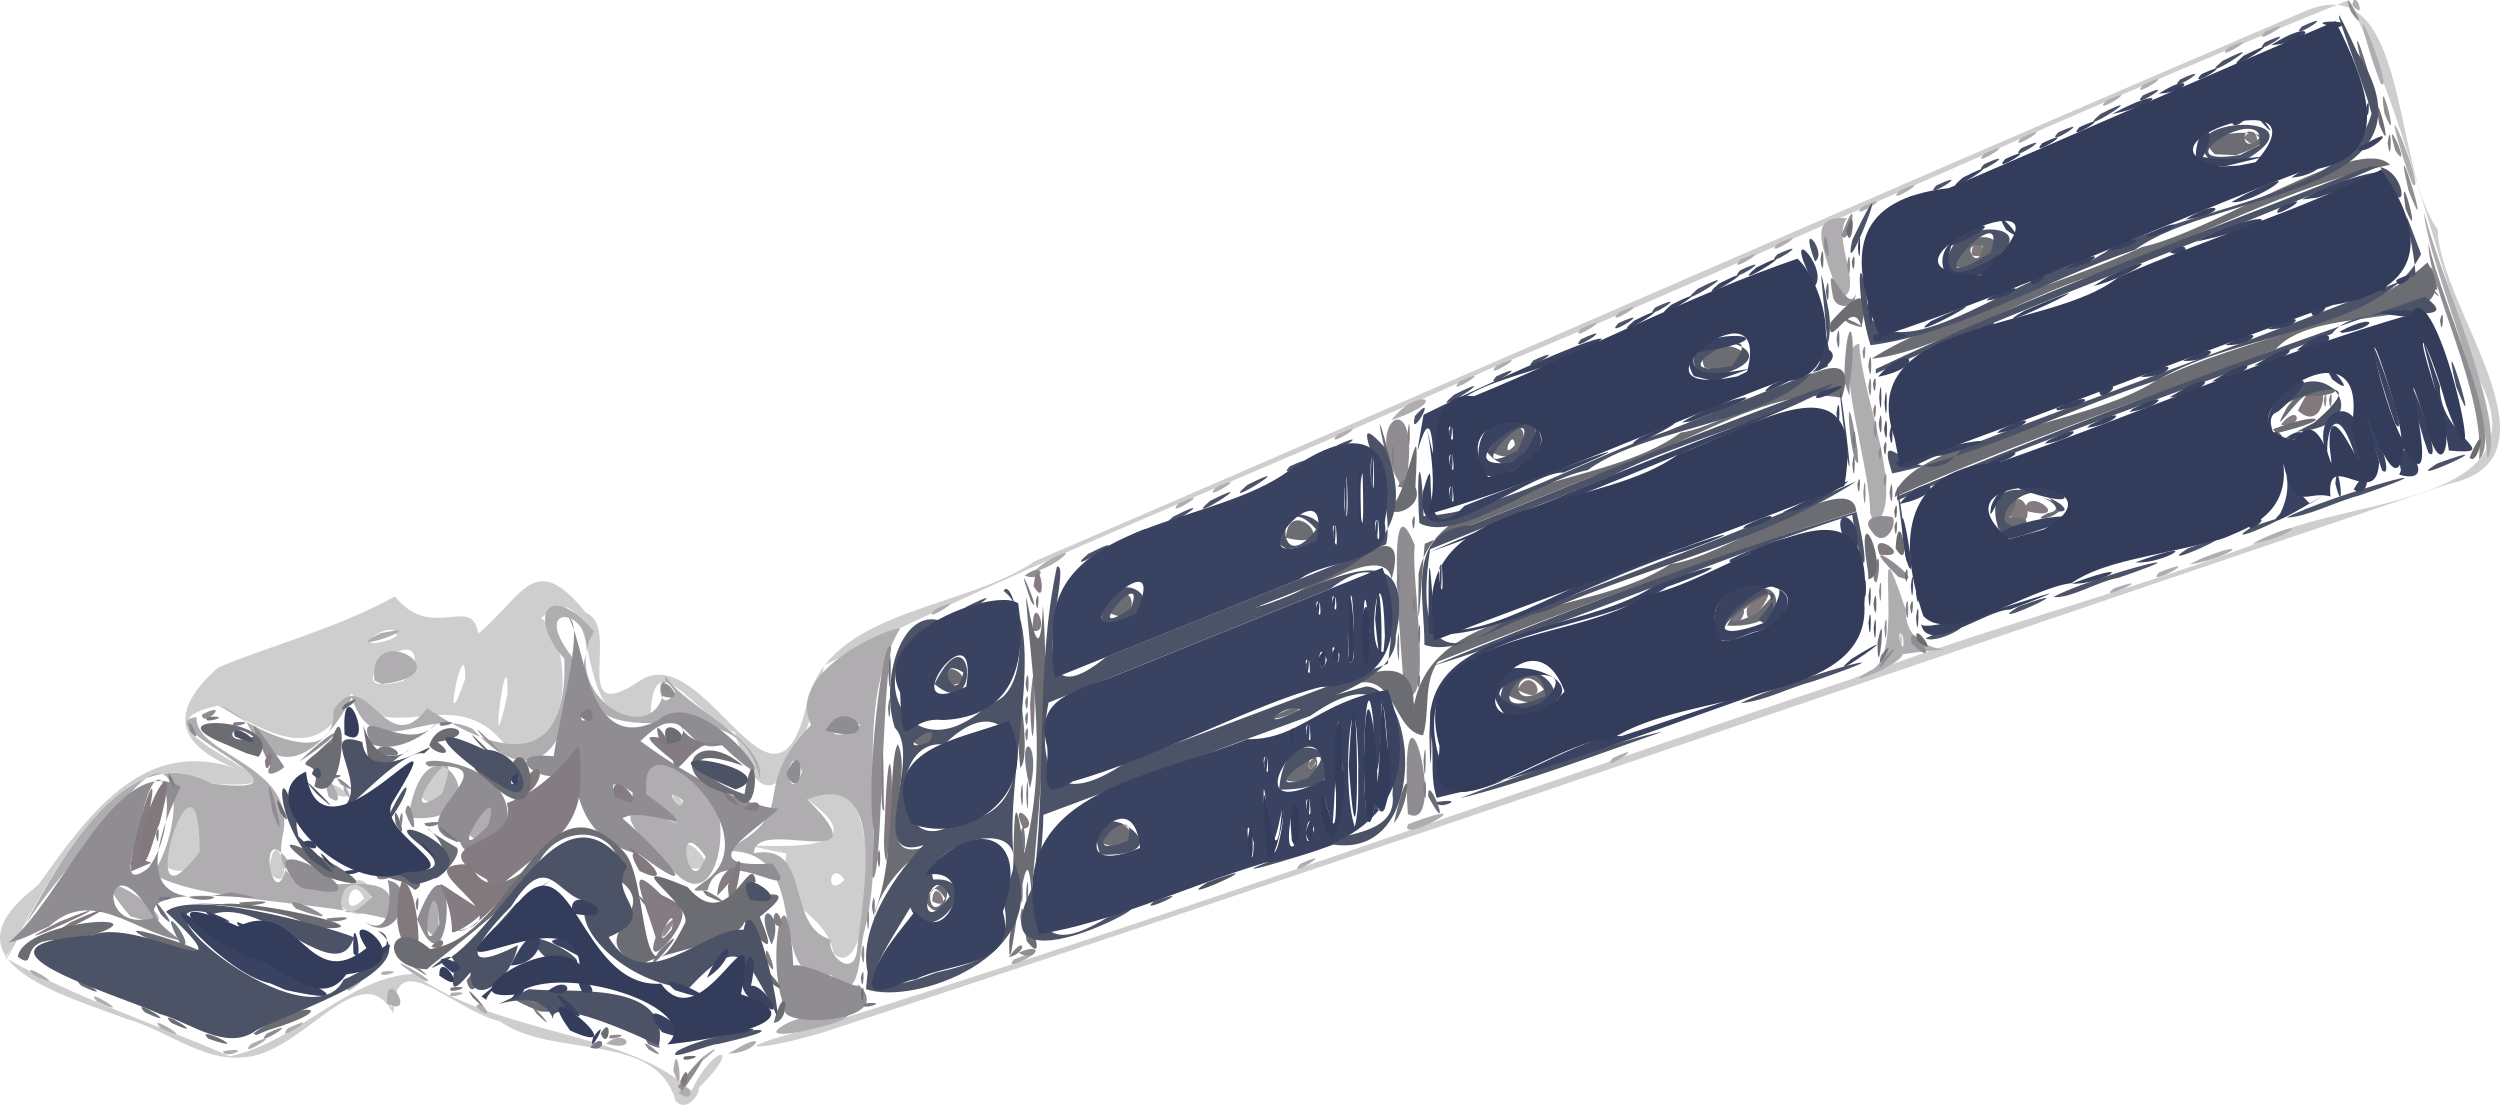 <?xml version="1.0" encoding="UTF-8" standalone="no"?>
<!-- Created with Inkscape (http://www.inkscape.org/) -->

<svg
   width="628.925"
   height="277.964"
   version="1.1"
   viewBox="0 0 628.925 277.964"
   id="svg11"
   sodipodi:docname="landsat9.svg"
   inkscape:version="1.4.2 (ebf0e940, 2025-05-08)"
   xmlns:inkscape="http://www.inkscape.org/namespaces/inkscape"
   xmlns:sodipodi="http://sodipodi.sourceforge.net/DTD/sodipodi-0.dtd"
   xmlns="http://www.w3.org/2000/svg"
   xmlns:svg="http://www.w3.org/2000/svg"
   xmlns:rdf="http://www.w3.org/1999/02/22-rdf-syntax-ns#"
   xmlns:cc="http://creativecommons.org/ns#"
   xmlns:dc="http://purl.org/dc/elements/1.1/">
  <sodipodi:namedview
     id="namedview1"
     pagecolor="#ffffff"
     bordercolor="#000000"
     borderopacity="0.25"
     inkscape:showpageshadow="2"
     inkscape:pageopacity="0.0"
     inkscape:pagecheckerboard="0"
     inkscape:deskcolor="#d1d1d1"
     inkscape:zoom="1.1278835"
     inkscape:cx="289.48024"
     inkscape:cy="190.62252"
     inkscape:window-width="1472"
     inkscape:window-height="891"
     inkscape:window-x="0"
     inkscape:window-y="37"
     inkscape:window-maximized="0"
     inkscape:current-layer="svg11" />
  <defs
     id="defs11" />
  <title
     id="title1">Landsat9 SVG</title>
  <path
     d="m 169.953,276.958 c -4.909,-17.722 -30.818,-10.48 -44.199,-20.042 -12.391,-2.989 -26.672,-19.89 -26.763,-1.862 -8.376,-15.719 -23.046,10.832 -38.354,10.953 -9.637,0.92 -19.187,-7.04 -28.789,-9.667 -16.288,-6.203 -47.655,-14.551 -22.306,-33.608 13.471,-18.911 27.809,-39.013 52.916,-28.201 -15.692,-5.461 -22.342,-13.522 -7.663,-26.536 11.625,-5.101 29.858,-9.739 44.55,-17.962 9.255,11.572 19.616,-0.682 20.931,9.398 11.393,-9.388 14.054,-21.469 27.151,-5.265 9.141,3.593 -4.757,29.479 13.698,16.988 16.51,-10.369 33.871,41.65 41.926,5.508 5.581,-23.515 39.304,-23.104 57.279,-35.472 106.49,-45.953 212.66,-92.595 319.26,-138.26 26.604,-11.759 22.043,38.899 33.651,54.832 0.525,20.062 33.098,57.453 2.801,63.968 -136.21,45.935 -272.03,93.112 -408.63,137.88 -15.542,4.74 -27.045,5.258 -4.525,-0.577 88.179,-27.23 175.06,-58.636 262.53,-88.085 32.982,-12.491 67.71,-21.49 101.06,-33.798 20.169,-12.789 76.18,-8.198 56.272,-43.478 -10.539,-31.161 -17.739,-64.097 -31.832,-93.672 -72.914,29.311 -143.96,62.94 -216.57,92.984 -55.472,25.136 -112.61,47.011 -166.98,74.373 -3.438,15.448 -13.063,48.785 -22.515,16.863 -10.575,-4.667 -20.87,-23.916 -21.216,-3.279 -21.696,5.927 -10.438,-39.577 -27.484,-25.461 9.755,7.968 5.965,40.555 -9.042,32 -12.697,-16.677 -29.385,1.485 -38.727,-13.079 -7.99,18.356 -19.758,10.463 -33.554,3.138 -28.115,5.738 32.835,21.915 -1.471,19.617 -24.368,-13.71 -42.35,27.807 -51.992,43.8 17.816,10.245 37.635,16.532 56.441,24.787 17.106,-3.639 29.675,-19.89 46.164,-20.746 21.741,15.677 53.864,14.18 69.98,29.463 5.625,-12.033 13.239,-11.897 1.957,-0.94 -0.163,2.625 -3.445,6.215 -5.96,3.443 z m -69.496,-25.629 c -3.054,-6.923 -4.168,6.617 0,0 z m 27.223,-76.667 c 0.134,-17.161 -5.292,24 0,0 z m -10.634,-4 c -0.008,-13.544 -6.604,19.398 0,0 z m -13.158,-1.441 c 4.285,-16.372 -22.78,7.628 -2.425,2.069 z m -4.043,-9.314 c -0.735,-5.039 -13.725,4.742 -1.675,1.002 l 1.675,-1.002 z m 109.88,79.975 c -2.092,-11.37 -14.536,-10.082 -11.87,-25.164 -28.891,-5.761 31.099,5.063 5.21,-13.622 20.605,-16.475 17.492,48.861 6.661,38.785 z m 2.728,-18.552 c -3.873,-5.591 -5.056,5.148 0,0 z m -128,5.561 c 10.071,-16.973 13.344,12.176 0,0 z m 7.149,-0.894 c -3.505,-7.516 -6.65,6.816 0,0 z m -23.876,-6.433 c 1.177,-16.121 7.844,7.73 0,0 z m -26.629,-1.803 c 7.311,-38.152 17.36,9.775 0,0 z m 132.1,0.546 c -6.152,-14.478 11.837,2.459 0,0 z m -67.368,-17.978 c 9.994,-22.645 9.147,9.206 0,0 z m 63.291,1 c -0.112,-5.109 6.098,5.38 0,0 z m -84.667,-1.333 c -4.768,-6.666 8.428,2.456 0,0 z m 393.44,-39.444 c 1.232,-4.99 0.57,5.793 0,0 z"
     fill="#cececf"
     id="path2" />
  <path
     d="m 170.633,274.948 c 3.185,-4.022 5.079,3.446 0,0 z m -1.23,-5.619 c 0.9,-10 3.064,9.639 0,0 z m 7.355,-3.438 c 9.432,-6.684 -5.899,6.36 0,0 z m -120.63,-1.445 c 8.297,-1.323 0.103,2.307 0,0 z m 128.33,-0.069 c 9.625,-6.031 5.689,0.874 -1.282,0.63 z m -121.33,-1.714 c 10.404,-4.784 -4.111,4.467 0,0 z m 89.333,-0.125 c 5.274,-4.265 8.344,2.425 0,0 z m -112,-3.875 c -4.553,-4.645 10.759,4.97 0,0 z m 32,0 c 10.404,-4.784 -4.111,4.467 0,0 z m 125.7,-1.337 c 11.384,-4.928 24.917,-2.529 4.722,1.876 -3.838,0.976 -11.915,1.956 -4.722,-1.876 z m -78.359,-3.981 c 0.994,-3.119 5.643,4.889 0,0 z m -95.343,-1.349 c -4.553,-4.645 10.759,4.97 0,0 z m 72.925,0.481 c -0.568,-10.1 7.758,3.942 0,0 z m 16.158,-2.725 c 7.337,-0.713 -2.053,2.217 0,0 z m -25.439,-1.921 c 7.786,-4.303 -3.541,4.586 0,0 z m 121.03,-2.492 c -17.994,3.313 -2.976,-32.432 -27.022,-31.224 20.424,-10.334 5.287,-14.593 21.921,-31.747 -7.294,-15.2 26.17,-26.97 22.093,-23.719 -12.369,21.718 -2.243,50.529 -8.623,75.418 -1.434,3.833 -0.645,20.906 -8.369,11.272 z m 6.485,-6.342 c 1.236,-12.584 8.293,-46.138 -12.549,-37.899 20.099,19.753 -13.266,3.828 -13.398,13.535 14.756,-2.699 7.707,18.366 19.299,21.741 -1.013,4.053 5.784,9.921 6.649,2.623 z m -13.827,-44.958 c -4.699,-9.583 -4.066,10.739 0,0 z m 14.667,-11.568 c -8.492,-6.851 -11.029,7.758 0,0 z m -110.06,64.1 c -15.837,-10.495 6.902,2.221 0,0 z m -97.942,-1.24 c -4.553,-4.645 10.759,4.97 0,0 z M 96.206,244.419 c 7.337,-0.713 -2.053,2.217 0,0 z m -94.861,-2.645 c 9.536,-16.653 27.371,-58.249 52.017,-44.622 31.01,3.795 -17.794,-15.213 -3.906,-16.749 -0.615,9.709 25.812,12.016 21.637,29.887 -4.548,23.933 32.299,1.475 26.824,20.969 -18.238,-4.746 -47.523,-4.359 -59.422,-11.395 8.479,-13.028 7.327,-38.691 -8.537,-16.702 -9.758,11.58 -23.806,27.011 -28.614,38.613 z m 92.204,-16.111 c -8.488,-11.322 -11.966,12.737 0,0 z m -21.093,-9.176 c -8.427,-11.478 -3.474,16.809 0,0 z m -22.215,-2.275 c -0.151,-34.561 -18.091,24.329 0,0 z m 204.88,27.118 c 12.822,-5.007 -3.973,4.365 0,0 z m -147.91,-7.708 c 1.956,-20.096 5.966,8.412 0,0 z m -74.427,-3.121 c -18.123,-20.915 22.958,7.725 0,0 z m 136.65,-11.383 c -9.659,-9.334 -19.353,-20.091 1.766,-11.629 -14.715,-5.887 -10.289,-24.549 3.561,-10.297 11.043,0.931 7.159,35.705 -5.328,21.926 z m 8.086,-3.623 c -8.579,-12.179 -4.079,12.478 0,0 z m -5.737,-14.164 c -6.131,-4.742 -0.086,4.554 0,0 z m 155.33,16 c 10.404,-4.784 -4.111,4.467 0,0 z m -209.33,-7.682 c 9.511,-19.919 5.973,7.79 0,0 z m 236.48,-2.318 c 21.562,-8.104 -3.163,5.631 0,0 z m -251.14,-3.803 c 5.332,-26.454 24.558,4.104 0.404,2.215 z m 8.075,-3.864 c 7.287,-19.985 -14.436,10.57 0,0 z m -28.52,0.778 c -3.626,-12.788 6.729,5.166 0,0 z m 3.864,-1.387 c -0.884,-5.59 3.723,5.737 0,0 z m 104.66,-3.058 c -6.408,-28.507 -44.95,0.943 -44.286,-29.522 4.328,-13.07 -14.641,-16.267 -3.056,-1.292 1.556,17.946 -7.445,37.507 -24.927,18.214 -11.703,-6.135 -24.622,9.598 -30.451,-7.928 -5.981,11.71 -17.932,23.672 -26.608,5.953 -21.154,-14.542 22.538,20.395 22.043,-2.777 8.24,-12.654 13.192,13.513 23.528,-0.494 19.496,13.086 35.471,14.445 34.526,-12.437 -9.472,-10.475 -4.059,-20.191 7.451,-6.891 -9.904,17.399 18.517,32.259 17.893,11.08 5.281,8.515 25.155,15.793 23.888,26.094 z m -21.411,-22 c -5.606,-8.595 -4.289,7.841 0,0 z m 236,16.667 c 10.404,-4.784 -4.111,4.467 0,0 z m -311.6,-19.48 c -1.787,-15.853 23.523,-1.46 1.895,0.913 z m 376.5,-2.591 c 9.426,-3.949 -0.812,-43.694 8.705,-15.262 -0.302,14.145 21.632,8.131 -0.723,11.239 -0.488,2.864 -17.648,9.359 -7.981,4.024 z m 8.013,-8.846 c -2.349,-2.529 0.841,7.694 0,0 z m -383.05,-0.449 c 15.252,-3.089 -12.093,6.314 0,0 z m 139.47,-5.968 c 10.404,-4.784 -4.111,4.467 0,0 z m 296.67,-5.333 c 12.401,-4.214 -5.328,4.107 0,0 z m 11.333,-4 c 12.822,-5.007 -3.973,4.365 0,0 z m -280,-2.667 c 10.46,-5.976 2.165,1.712 -3.333,2.555 z m 290.15,-0.608 c 14.375,-5.819 7.925,-0.395 -2.517,1.313 z m 15.853,-5.241 c 13.25,-5.802 6.749,-0.144 -2.542,1.297 z m -98.672,-6.484 c 0.173,-11.614 -10.053,-41.635 -2.718,-42.508 0.592,13.234 12.076,38.828 3.832,45.627 z m -173.99,-2.333 c 10.404,-4.784 -4.111,4.467 0,0 z m 9.333,-4 c 10.404,-4.784 -4.111,4.467 0,0 z m 319.96,-7.281 c -1.001,-18.923 -15.444,-51.263 -15.933,-61.897 4.579,17.692 20.864,52.868 15.933,61.897 z m -289.29,-6.053 c 10.404,-4.784 -4.111,4.467 0,0 z m 13.601,-3.649 c 6.335,-8.469 15.761,-5.323 0,0 z m 17.066,-9.684 c 10.404,-4.784 -4.111,4.467 0,0 z m 9.333,-4 c 10.404,-4.784 -4.111,4.467 0,0 z m 21.333,-9.333 c 10.404,-4.784 -4.111,4.467 0,0 z m 9.333,-4 c 10.404,-4.784 -4.111,4.467 0,0 z m 55.564,-3.627 c -3.905,-12.399 -8.682,-21.001 2.002,-20.143 -4.298,5.009 5.061,18.94 -2.002,20.143 z m -24.897,-9.706 c 10.404,-4.784 -4.111,4.467 0,0 z m 9.333,-4 c 10.404,-4.784 -4.111,4.467 0,0 z m 21.333,-9.333 c 10.404,-4.784 -4.111,4.467 0,0 z m 9.333,-4 c 10.404,-4.784 -4.111,4.467 0,0 z m 126.81,-8.14 c -7.322,-23.389 6.262,10.067 2.296,6.493 l -1.077,-2.88 z m -105.47,-1.193 c 10.404,-4.784 -4.111,4.467 0,0 z m 9.333,-4 c 10.404,-4.784 -4.111,4.467 0,0 z m 21.333,-9.333 c 10.404,-4.784 -4.111,4.467 0,0 z m 66.807,-10.807 c -7.322,-23.389 6.262,10.067 2.296,6.493 l -1.077,-2.88 z m -57.474,6.807 c 10.404,-4.784 -4.111,4.467 0,0 z m 21.333,-9.333 c 10.404,-4.784 -4.111,4.467 0,0 z m 9.333,-4 c 10.404,-4.784 -4.111,4.467 0,0 z m 22,-6.667 c 0.352,-4.89 4.002,4.492 0,0 z"
     fill="#b0adb0"
     id="path3" />
  <path
     d="m 170.513,273.408 c 5.52,-7.597 10.125,-11.515 1.207,0.995 z m -7.386,-9.419 c -3.819,-4.822 7.411,4.367 0,0 z m -96,-4 c 10.404,-4.784 -4.111,4.467 0,0 z m 86.417,0.423 c 7.337,-0.713 -2.053,2.217 0,0 z m 44.016,-6.586 c -5.43,-11.938 0.386,-39.647 2.012,-10.944 3.741,-0.824 17.322,6.883 16.299,4.731 10.528,9.922 -20.411,11.077 -18.312,6.213 z m -93.687,-10.546 c -8.104,-7.532 10.829,7.206 0,0 z m 112.8,-3.291 c 1,-7.371 1,7.371 0,0 z m 39.547,-0.291 c 6.982,-3.228 4.357,2.697 0,0 z M 2.11,237.108 c 13,-10.047 27.654,-48.632 43.339,-39.149 -7.787,16.152 -11.235,32.183 12.686,26.502 25.035,5.023 -39.868,-6.698 -12.526,12.163 -11.617,-1.966 -22.417,-13.561 -33.267,-3.558 -3.374,1.405 -6.573,3.412 -10.232,4.041 z m 36.563,-6.224 c -11.598,-20.294 -15.302,4.456 0,0 z m -1.379,-12.489 c 9.118,-11.878 3.086,-37.402 -2.28,-10.127 -0.379,3.188 -5.854,16.363 2.28,10.127 z m 67.647,12.817 c 10.72,-27.855 9.123,22.995 0,0 z m 5.602,1.163 c -1.416,-17.889 -6.021,12.563 0,0 z m 56.651,0.834 c 6.836,-7.274 -2.951,8.225 0,0 z m 50.865,-1.886 c 0.898,-7.581 0.598,8.312 0,0 z m -126.26,0.557 c 7.894,5.072 6.201,-11.058 5.577,-10.487 8.547,1.44 2.21,16.882 -5.577,10.487 z m -17.333,-3.271 c -6.097,-5.886 17.776,6.382 0,0 z m 145.43,-19.398 c -2.492,-11.563 2.489,-51.718 4.319,-46.197 -2.553,14.578 -2.348,59.794 -4.745,57.775 0.046,-3.862 0.214,-7.722 0.426,-11.578 z m -145.37,13.113 c -12.7,-16.245 24.361,5.286 4.837,1.601 l -3.198,-0.433 z m 103.12,-0.846 c 17.164,-12.493 -18.175,-43.059 -14.919,-21.622 17.395,12.963 -0.292,2.317 -6.129,6.017 8.08,6.854 23.042,22.895 4.137,8.994 -17.328,-3.79 -16.28,-21.709 -16.479,-26.029 -0.638,14.569 -22.71,-0.528 -4.988,1.424 2.079,-12.914 7.723,-32.946 3.769,-34.982 4.639,8.347 4.632,34.494 22.368,26.059 12.031,-11.246 37.7,26.799 16.103,6.021 -9.91,3.15 -8.095,-13.106 -20.387,-0.91 13.075,9.617 26.481,16.251 34.731,17.05 -5.945,5.675 -22.633,15.105 -1.536,13.744 8.694,12.055 -13.332,-6.606 -16.287,6.716 -4.871,0.331 -3.73,0.1 -0.383,-2.483 z m -18.524,-22.154 c -11.174,-7.091 0.329,7.303 0,0 z m -10,-19.333 c -1.74,-4.974 -5.55,4.554 0,0 z m -33.371,31.882 c -18.194,-4.219 15.782,-20.603 -7.742,-19.036 -6.3,-3.26 21.273,-1.943 19.637,13.769 -2.233,2.551 -9.076,12.486 -11.895,5.268 z m 7.085,-4.197 c 4.306,-14.877 -12.804,13.27 0,0 z m -54.271,-3.35 c -3.21,-17.448 3.284,6.393 1.39,3.362 z m 33.377,-0.002 c 1.125,-7.101 4.451,11.472 0,0 z m 251.95,-7.255 c -0.622,-31.671 10.43,13.007 0.272,7.694 l -0.178,-3.326 z m -268.11,0.255 c -3.819,-4.822 7.411,4.367 0,0 z m 112,-2.524 c 4.997,-11.421 4.629,8.862 0,0 z m -129.86,-2.022 c -6.865,-14.997 -4.72,-12.099 3.598,0.125 -0.802,1.077 -5.477,3.359 -3.598,-0.125 z m 7.313,-1.12 c 10.738,-10.546 13.222,-8.648 0,0 z m 47.089,-5.333 c -8.469,-9.572 10.87,9.904 0,0 z m -28.984,0.778 c -5.191,-11.993 10.767,5.281 17.719,-6.909 -3.067,4.879 -11.935,9.605 -17.719,6.909 z m -45.61,-3.2 c -1.629,-6.687 4.34,5.078 0,0 z m 159.96,-0.067 c 4.934,-10.097 16.208,4.42 0,0 z m -156.88,-4.069 c 7.716,-3.95 0.131,3.701 0,0 z m 302.44,-5.347 c -0.444,-8.644 -5.276,-56.969 2.676,-37.21 -1.208,7.213 5.106,42.674 -2.676,37.21 z m -186.58,0.683 c -2.334,-8.35 7.837,2.473 0,0 z m 307.24,-9.384 c 7.566,-8.411 -4.516,7.71 0,0 z m 6.993,-3.785 c -1.411,-7.649 8.794,8.098 0,0 z m -6.867,-3.942 c 0.978,-7.753 0.579,8.355 0,0 z m 5.284,-4.667 c 1,-7.372 1,7.372 0,0 z m -6.617,-4.667 c 0.898,-7.581 0.598,8.312 0,0 z m 4.847,-3.552 c -14.147,-13.963 10.137,3.701 0,0 z m -219.77,-0.292 c 5.464,-4.103 5.279,1.934 0,0 z m 213.3,-10.857 c -3.736,-4.249 2.819,-4.601 5.162,-3.775 0.913,2.88 -2.58,7.551 -5.162,3.775 z m -2.329,-9.966 c 0.74,-9.102 0.74,9.102 0,0 z m -116.83,-2.809 c -9.226,-14.973 4.668,-24.446 2.31,-3.545 0.695,-0.692 -1.171,8.585 -2.31,3.545 z m 121.96,-0.635 c 1.232,-4.99 0.57,5.793 0,0 z m -6.566,-7.222 c -3.751,-23.903 -2.027,4.04 0.161,3.102 l -0.081,-1.564 z m 156.33,2.263 c 1.652,-16.586 -13.087,-44.425 -12.705,-54.383 3.284,14.972 19.168,48.14 12.705,54.383 z m -151.09,-1.707 c 1.232,-4.99 0.57,5.793 0,0 z m -1.228,-5.889 c 1,-7.372 1,7.372 0,0 z m 113.23,-7.444 c 1.232,-4.99 0.57,5.793 0,0 z m -120.61,-4.722 c 0.388,-18.584 3.59,-14.738 1.367,1.248 l -0.043,2.586 z m 6.044,1.5 c 1,-7.371 1,7.371 0,0 z m -1.439,-8.778 c 1.232,-4.99 0.57,5.793 0,0 z m -7.521,-14.41 c -2.168,-11.796 3.885,5.848 5.783,-0.161 0.042,3.942 -5.514,3.978 -5.783,0.161 z m 3.626,-7.479 c 1,-7.372 1,7.372 0,0 z m -5.778,-4.434 c -0.117,-9.062 2.725,7.982 0,0 z m 4.389,-3.069 c 5.219,-13.891 1.82,4.175 0,0 z m 142.63,-11.284 c -4.774,-20.735 7.106,18.121 0,0 z m -3.29,-9.93 c -3.472,-12.045 4.708,6.604 0,0 z m -2.736,-9.377 c -2.145,-13.969 4.596,11.213 0,0 z m -8.446,-25.585 c -3.367,-9.27 5.824,8.08 0,0 z"
     fill="#8f8d91"
     id="path4" />
  <path
     d="m 134.953,254.988 c -4.119,-6.003 7.442,7.098 0,0 z m 57.964,-13.058 c -1.413,-8.999 4.225,7.29 0,0 z m 60.873,-1.113 c 4.317,-6.176 4.696,-1.044 0,0 z m -88.842,-5.021 c -3.583,-11.556 -8.765,-21.639 4.202,-7.799 8.768,-0.505 -8.196,19.408 -4.202,7.799 z m 4.064,-2 c 1.734,-9.199 -6.387,7.957 0,0 z m -65.678,0.858 c 1,-7.372 1,7.372 0,0 z m -88.348,-2.792 c 25.518,-10.229 -22.426,11.62 0,0 z m 98.716,2.231 c -0.249,-12.092 -9.411,-15.827 5.907,-6.106 7.178,-0.443 -7.001,8.65 -5.907,6.106 z m -13.604,-3.546 c 3.435,-6.273 -0.748,7.115 0,0 z m 94.415,1.532 c 0.337,-7.121 4.58,4.269 0,0 z m -112.39,-1.011 c 11.433,-1.297 0.491,2.147 0,0 z m 137.21,-3.081 c 1,-7.371 1,7.371 0,0 z m -114.77,-0.778 c 1.232,-4.99 0.57,5.793 0,0 z m 129.97,-0.442 c 0.255,-7.191 6.015,3.078 0,0 z m 22.19,-2.114 c 0.898,-7.581 0.598,8.312 0,0 z m -209.24,1.043 c 11.664,-1.15 4.63,1.96 0,0 z m 132.98,-0.391 c 0.073,-8.497 10.122,-9.992 0,0 z m -58.024,-4.062 c -18.36,-10.19 8.607,-7.509 5.061,-19.186 9.047,-3.33 14.484,-10.142 18.113,-14.505 2.444,20.933 -4.139,21.983 -20.859,36.171 l -1.345,-0.425 z m -27.642,-0.807 c 8.297,-1.323 0.103,2.307 0,0 z m -61.849,-3.45 c 2.094,-13.49 8.661,-30.151 3.383,-7.194 -4.562,11.121 8.331,4.389 -3.344,9.407 z m 126.85,-1.833 c -7.802,-8.428 14.248,11.33 0,0 z m 60.877,0.833 c 1,-7.371 1,7.371 0,0 z m -181.44,-6.111 c 1.232,-4.99 0.57,5.793 0,0 z m 183.05,-13.889 c -0.144,-19.895 -1.34,9.88 0.144,7.831 l -0.105,-2.948 z m -121.72,9.889 c 1.232,-4.99 0.57,5.793 0,0 z m 6.228,1.228 c 8.297,-1.323 0.103,2.307 0,0 z m 151.36,-7.117 c 0.681,-11.695 0.681,11.695 0,0 z m -71.03,3.476 c 4.423,-4.687 5.938,2.511 0,0 z m -3.961,-2.091 c -5.079,-7.036 7.679,4.868 0,0 z m -28.483,-0.941 c -2.347,-9.535 11.572,5.78 0,0 z m 203.32,-1.778 c 1,-7.372 1,7.372 0,0 z m -315.46,-2.276 c -0.884,-5.59 3.723,5.737 0,0 z m 126.7,-5.058 c -15.828,-12.672 6.137,0.618 2.132,-9.895 -0.583,6.622 14.576,6.464 9.562,5.733 -7.698,-1.293 -10.037,9.956 -11.694,4.162 z m -102.6,0 c 3.795,-6.459 0.27,6.673 0,0 z m 13.816,-2.667 c 12.611,-12.052 -9.487,11.845 0,0 z m 178.67,-11.333 c 1.944,-25.889 1.102,26.775 0,0 z m -200.25,4.423 c 7.337,-0.713 -2.053,2.217 0,0 z m 52,0 c 7.337,-0.713 -2.053,2.217 0,0 z m 34.917,-1.756 c 3.873,-5.591 5.056,5.148 0,0 z m 207.28,-2.755 c -2.098,-6.145 8.928,5.003 0,0 z m 3.493,-6.022 c 1.232,-4.99 0.57,5.793 0,0 z m -96.765,-12.545 c -0.202,-10.78 4.856,1.316 0,0 z m 95.537,-6.677 c 1,-7.371 1,7.371 0,0 z m -95.317,-4.556 c 1.184,-10.193 3.984,6.944 0,0 z m 91.317,-0.777 c 1,-7.372 1,7.372 0,0 z m 119.79,-2.588 c 2.831,-11.22 1.285,9.156 0,0 z m 38.258,-15.598 c 0.34,-6.867 12.997,3.353 0,0 z m -34.048,-4.481 c 1,-7.372 1,7.372 0,0 z m -123.66,-1.518 c 1.599,-4.385 7.525,1.095 0,0 z m -1.577,-7.816 c 0.74,-9.102 0.74,9.102 0,0 z m 4,-5.333 c 0.74,-9.102 0.74,9.102 0,0 z m 219.69,-2.477 c 4.855,-6.033 5.839,1.162 0,0 z m -102.56,-3.634 c 1.232,-4.99 0.57,5.793 0,0 z m 112,-2.667 c 1.232,-4.99 0.57,5.793 0,0 z m 2.667,0 c 1.232,-4.99 0.57,5.793 0,0 z m -115.89,-8.556 c 1,-7.371 1,7.371 0,0 z m 141.62,-20.623 c -1.657,-12.055 4.096,7.069 0,0 z"
     fill="#847c82"
     id="path5" />
  <path
     d="m 171.123,272.068 c 2.858,-7.152 1.92,4.614 0,0 z m -67,-32.998 c -7.444,-1.62 -2.782,-22.835 -2.222,-17.002 3.394,2.299 4.398,20.685 2.222,17.002 z m 4.333,-0.938 c 4.018,-4.399 4.064,1.81 0,0 z m 6.54,-3.99 c 18.477,-3.001 -15.651,-17.218 3.496,-16.717 6.273,16.218 28.739,-15.82 9.83,6.245 -3.266,3.672 -9.694,11.132 -13.326,10.471 z m -97.207,-2.152 c 23.57,-10.506 -14.84,9.471 0,0 z m 146.77,0.556 c 1.232,-4.99 0.57,5.793 0,0 z m 92.105,-1.889 c 1,-7.372 1,7.372 0,0 z m -95.047,-3.667 c -4.119,-6.003 7.442,7.098 0,0 z m 7.306,1.009 c -14.117,-9.381 11.289,3.615 0,0 z m -108.8,-0.95 c 14.576,-1.255 0.849,2.041 0,0 z m 117.67,-1.726 c -4.552,-4.645 10.759,4.97 0,0 z m 5.333,-2.524 c 6.687,-19.544 0.526,14.861 0,0 z m -22.234,-3.687 c -7.574,-12.592 12.872,6.118 0,0 z m -125.68,-1.759 c -1.379,-11.498 11.456,-34.205 4.843,-9.877 -1.206,2.093 -2.789,10.761 -4.843,9.877 z m 187.49,-13.651 c 1.232,-27.45 2.987,1.367 0.187,13.103 -0.967,-4.317 -0.23,-8.749 -0.187,-13.103 z m 34.734,4.815 c -4.167,-8.706 4.833,-0.737 0,0 z m -128.06,-7.204 c 7.18,-15.933 9.91,-3.191 0,0 z m 199.75,-9.324 c 4.089,-4.287 0.421,4.594 0,0 z m -163.23,-5.881 c -2.912,-9.149 6.459,6.422 0,0 z m 92.007,-1.563 c 1.232,-4.99 0.57,5.793 0,0 z m 0,-8 c 1.232,-4.99 0.57,5.793 0,0 z m 123.89,-3 c 3.64,-7.497 9.181,5.252 0,0 z m 57.712,-20.628 c 12.69,-12.176 -1.297,9.572 0,0 z m -178.94,-1.705 c 1.232,-4.99 0.57,5.793 0,0 z m 212.32,-11.699 c -3.158,-7.105 9.437,1.298 0,0 z m 31.571,-10.714 c 5.14,-10.646 9.504,8.799 0,0 z m 73.638,-25.495 c 8.295,-17.559 8.611,7.665 0,0 z m -82.175,-39.106 c 0.506,-7.694 6.628,1.877 0,0 z m 68.538,-29.542 c 3.879,-5.089 4.978,5.346 0,0 z"
     fill="#81797c"
     id="path6" />
  <path
     d="m 148.453,263.468 c 4.018,-4.399 4.064,1.81 0,0 z m -29.503,-12.476 c -4.119,-6.003 7.442,7.098 0,0 z m 98.587,1.423 c 7.337,-0.713 -2.053,2.217 0,0 z m -104,-4 c 7.337,-0.713 -2.053,2.217 0,0 z m 103.02,-2.534 c 1.232,-4.99 0.57,5.793 0,0 z m -50.772,-6.556 c 11.38,-11.058 -6.967,10.711 0,0 z m -120.25,-1.577 c -7.556,-14.175 4.727,1.216 0,0 z m 148.59,-0.09 c -5.43,-12.593 3.755,-8.15 0,0 z m 64.003,-13 c 0.878,-10.114 0.538,11.41 0,0 z m -217.92,1.089 c 7.337,-0.713 -2.053,2.217 0,0 z m 216.25,-14.423 c 1.625,-10.875 2.127,10.605 0,0 z m -33.228,-0.111 c 1.232,-4.99 0.57,5.793 0,0 z m -111.36,-1.265 c -5.583,-6.282 9.495,6.479 0,0 z m 144.9,-9.958 c 0.74,-9.102 0.74,9.102 0,0 z m 2.343,-1.667 c -3.948,-15.592 3.114,-12.462 0,0 z m -176.24,-3.244 c 7.337,-0.713 -2.053,2.217 0,0 z m 37.583,-0.423 c -3.819,-4.822 7.411,4.367 0,0 z m 232.36,-4 c 0.681,-11.695 0.681,11.695 0,0 z m 5.306,0.667 c 0.878,-10.114 0.538,11.41 0,0 z m -263.67,-2 c 2.033,-4.775 11.683,3.241 0,0 z m 163.44,-8.778 c 1.232,-4.99 0.57,5.793 0,0 z m -205.69,-0.133 c 7.337,-0.713 -2.053,2.217 0,0 z m 171.18,-2.422 c 0.978,-7.753 0.579,8.355 0,0 z m 34.617,-6 c 1,-7.372 1,7.372 0,0 z m 2.561,-2.111 c 1.232,-4.99 0.57,5.793 0,0 z m 90.925,-7.222 c 0.681,-11.695 0.681,11.695 0,0 z m 121.72,2.276 c 5.038,-6.641 -1.689,6.099 0,0 z m -116.49,-5.609 c 0.898,-7.581 0.598,8.312 0,0 z m 78.407,-2.503 c 6.405,-8.908 3,2.656 0,0 z m -175.82,-5.719 c -5.222,-15.25 3.612,6.084 -5e-5,0 z m 91.924,0.111 c 1.232,-4.99 0.57,5.793 0,0 z m 125.33,-18.667 c 1.232,-4.99 0.57,5.793 0,0 z m -121.33,-1.333 c 1.232,-4.99 0.57,5.793 0,0 z m 112,-9.333 c 1.232,-4.99 0.57,5.793 0,0 z m -117.33,-1.333 c 1.232,-4.99 0.57,5.793 0,0 z m 116.11,-9.889 c 1,-7.372 1,7.372 0,0 z m 120.54,-8.391 c 5.038,-6.641 -1.689,6.099 0,0 z m -124.54,-16.942 c 1,-7.371 1,7.371 0,0 z m 3.123,-4 c -6.182,-4.362 9.905,3.595 0,0 z m 145.83,-9 c -4.119,-6.003 7.442,7.098 0,0 z m -10.286,-36.333 c 1,-7.371 1,7.371 0,0 z"
     fill="#767983"
     id="path7" />
  <path
     d="m 172.203,265.748 c 7.337,-0.713 -2.053,2.217 0,0 z m -9.083,-3.089 c -3.513,-4.878 7.858,3.527 0,0 z m -110.67,-1.333 c -4.311,-4.113 12.585,4.293 0,0 z m 11.351,-1.362 c 11.565,-8.738 23.892,-6.884 3.502,-0.752 l -2.877,1.184 z m 87.316,0.029 c 3.193,-5.327 2.126,4.959 0,0 z m -108,-2.667 c -4.553,-4.645 10.759,4.97 0,0 z m 151.52,0 c 3.224,-12.315 4.609,-0.352 0,0 z m -58.796,-2.877 c -19.028,-7.713 13.734,0.932 0,0 z m -99.394,0.21 c -4.553,-4.645 10.759,4.97 0,0 z m 180.11,-4.778 c 1.232,-4.99 0.57,5.793 0,0 z m -196.11,-1.889 c -4.553,-4.645 10.759,4.97 0,0 z m 96.947,-1.333 c 6.547,-9.227 1.968,8.116 0,0 z m 75.72,0 c -6.97,-10.828 10.01,7.773 0,0 z m -85.653,-2.816 c -12.644,-0.341 -9.717,-14.036 0.725,-5.101 21.582,-2.886 28.243,-46.286 48.749,-24.491 6.721,7.072 3.175,42.771 15.504,17.718 1.067,-5.003 -18.628,-16.849 0.546,-8.803 10.498,12.554 15.875,-9.725 17.129,-1.396 -8.18,8.1 15.36,-2.345 1,8.889 4.432,10.527 1.338,7.218 -3.825,1.279 -1.693,5.37 -19.655,7.021 -26.206,10.84 -15.937,-7.303 6.354,-13.225 -5.376,-21.391 2.239,-14.262 -17.369,-15.587 -21.338,-1.524 -6.244,8.391 -26.413,23.019 -26.907,23.98 z M 4.471,240.692 c 1.63,-10.002 42.758,-11.678 13.615,-3.917 -15.144,-2.12 -7.839,7.982 -13.615,3.917 z m 213.52,-0.7 c 1,-7.372 1,7.372 0,0 z m -176.67,-1.933 c -26.302,-11.75 31.383,7.518 0,0 z m 212.57,-1.571 c 1.968,-9.448 -0.161,-51.081 3.773,-21.83 5.958,-23.104 1.953,-43.456 0.498,-63.468 -0.416,-5.997 3.371,22.949 4.211,1.139 1.817,24.226 -0.841,48.659 -2.876,72.809 -1.288,-23.9 -5.804,29.254 -5.607,11.349 z m 4.407,0.267 c -3.12,-16.699 6.967,8.864 0,0 z m -180.82,-3.507 c -3.864,-6.116 -44.549,-6.313 -21.649,-5.803 8.763,-1.165 46.382,7.645 21.649,5.803 z m 142.64,-4.143 c 5.414,-12.779 3.161,-37.882 5.741,-41.896 4.408,8.736 -8.407,32.724 9.193,24.961 -7.506,3.958 -16.296,13.833 -15.072,21.543 z m -179.7,0.855 c -4.535,-8.706 6.886,7.233 0,0 z m 192.25,-3.528 c 9.404,-12.927 5.345,10.114 0,0 z m 5.107,-0.44 c -5.385,-8.06 -4.713,7.787 0,0 z m -136,-4 c -18.922,-5.114 9.975,-2.066 2.66,1.91 z m -24.843,-5.428 c -17.899,-13.721 31.209,12.495 4.618,3.841 z m 33.908,1.466 c 4.06,-8.399 -12.16,-14.244 4.174,-4.71 1.492,3.041 -9.585,12.367 -4.174,4.71 z m 166.33,-5.93 c 3.494,-14.006 15.258,5.858 0,0 z m -177.61,-4.832 c -1.413,-8.999 4.225,7.29 0,0 z m 251.11,-0.192 c 4.41,-19.626 4.527,-5.203 0,0 z m -280.07,-2.469 c -3.497,-9.759 4.912,6.246 0,0 z m 288.68,-4.282 c -0.231,-6.864 6.742,12.428 0,0 z m -174.89,-0.375 c -17.59,-3.626 -9.968,-17.956 2.619,-7.282 -17.082,-5.929 -11.915,3.053 0.284,7.131 2.968,-18.418 5.014,9.733 -2.903,0.15 z m -60.629,-2.625 c -15.922,-13.642 16.822,12.723 5,-5.026 4.585,-8.897 9.634,18.64 -5,5.026 z m -44.667,0.521 c 2.526,-9.01 -9.047,-1.44 4.282,-11.188 3.849,-14.301 4.256,16.384 -4.282,11.188 z m 244,-1.622 c 9.547,-16.211 12.443,3.616 0,0 z m 8,-4.232 c -1.991,-4.214 -3.009,4.579 0,0 z m -74.935,-5.667 c -2.83,-33.613 4.267,3.875 0.508,6.827 l -0.275,-3.074 z m -163.62,3.883 c -2.734,-19.636 -1.077,6.459 10.551,-1.631 -2.82,1.038 -9.149,9.093 -10.551,1.631 z m -35.783,-2.966 c -20.134,-8.096 15.558,-6.962 8.304,3.144 l -3.025,-0.866 z m 7,-1.917 c -6.444,-4.842 -7.699,2.987 0,0 z m 57.207,2.333 c -8.469,-9.572 10.87,9.904 0,0 z m -12.96,-0.171 c 2.596,-8.044 14.288,-2.743 2.018,-0.836 5.349,3.933 -0.652,3.21 -2.018,0.836 z m 59.964,-0.396 c -3.634,-8.978 9.53,-0.57 0,0 z m 61.789,-0.475 c 6.199,-8.883 6.573,5.211 0,0 z m 128.24,-1.625 c -8.929,-1.125 -6.388,-22.576 -24.765,-8.709 -1.301,-1.057 25.222,-18.651 22.119,3.777 2.745,-29.258 44.157,-24.173 64.966,-38.213 13.117,-1.222 45.824,-24.885 46.682,-13.159 -35.531,11.202 -70.63,23.983 -105.24,37.758 -3.81,5.399 -1.946,12.542 -3.76,18.545 z m -37.574,-4.775 c 10.353,-5.341 7.199,-0.237 -0.723,0.726 z m -233.69,-3.057 c 7.786,-4.303 -3.541,4.586 0,0 z m 292.36,-2.348 c 8.02,-15.278 17.683,8.834 0,0 z m 9.333,-1.343 c -6.788,-8.845 -10.13,6.581 0,0 z m -164.95,-4.809 c 0.987,-12.786 0.597,14.082 0,0 z m 15.163,3.766 c -3.634,-8.978 9.53,-0.57 0,0 z m 233.68,-10.767 c 2.472,-12.167 0.088,12.606 0,0 z m 10.051,-0.421 c -1.93,-6.319 6.632,5.388 0,0 z m -47.889,-3.821 c 10.058,-21.62 21.863,0.883 0,0 z m 6.944,-2.819 c 16.041,-14.977 -18.496,8.209 0,0 z m -90.228,0.618 c 1.232,-4.99 0.57,5.793 0,0 z m -72.105,-1.059 c 6.312,-12.28 8.58,4.681 0,0 z m 77.775,-9.854 c 4.756,-23.626 46.754,-21.16 65.949,-35.468 15.559,-2.078 46.998,-29.017 40.548,-8.742 -18.067,-3.759 -42.46,14.14 -62.995,19.862 -13.981,5.61 -27.962,11.22 -41.944,16.83 -0.596,5.733 -1.923,29.051 -1.572,12.043 0.005,-1.508 0.009,-3.016 0.014,-4.525 z m 114.44,7.69 c 1,-7.372 1,7.372 0,0 z m 9.228,0.556 c 1.232,-4.99 0.57,5.793 0,0 z m -164.77,-0.038 c 11.729,0.822 40.521,-29.243 34.342,-6.851 -2.324,-11.464 -28.9,9.88 -34.342,6.851 z m 154.18,-8.685 c -3.68,-21.928 6.307,0.501 0.1,1.936 l -0.081,-1.564 z m 9.257,0.722 c 1.232,-4.99 0.57,5.793 0,0 z m -2.324,-6.645 c 0.736,-12.509 4.535,7.584 0,0 z m -153.39,-2.619 c 0.775,-11.524 15.157,3.769 0,0 z m 180.49,-2.848 c -1.425,-8.872 6.454,-10.132 1.552,-2.297 7.745,-0.545 3.534,4.124 -1.552,2.297 z m -154.02,-5.111 c 4.548,-2.678 7.461,-29.03 6.108,-4.806 2.386,5.334 -6.99,8.252 -6.108,4.806 z m 126.57,1.222 c 1.232,-4.99 0.57,5.793 0,0 z m 38.561,0.588 c 8.501,-1.641 -12.35,-8.045 3.306,-2.315 1.462,3.172 -8.988,5.133 -3.306,2.315 z m -38.23,-5.315 c 6.348,-13.81 47.831,-16.52 65.468,-28.027 21.814,-11.015 50.784,-13.654 68.356,-29.768 11.182,19.231 -27.041,9.146 -38.156,21.822 -31.988,12.257 -64.687,23.188 -95.887,37.187 l 0.219,-1.214 z m -128.21,-9.385 c -5.01,-22.062 4.382,11.911 -4e-5,0 z m 117.37,2.222 c 0.898,-7.581 0.598,8.312 0,0 z m -90.927,-3.119 c 11.783,-16.264 10.041,6.773 0,0 z m 6,-1.547 c -0.352,-4.89 -4.002,4.492 0,0 z m 240.18,3.102 c 5.065,-11.791 2.22,2.901 0,0 z m -147.41,-2.546 c 1.232,-4.99 0.57,5.793 0,0 z m -1.228,-5.889 c 1,-7.372 1,7.372 0,0 z m 99.132,1.349 c 10.864,-4.299 17.291,-3.04 0.933,0.994 z m 3.588,-5.518 c 6.434,-9.472 20.836,-2.869 4.796,-2.845 -1.436,-0.612 -10.192,12.536 -4.796,2.845 z m -104.16,-5.941 c 1.232,-4.99 0.57,5.793 0,0 z m -42.439,-4.105 c -4.084,-10.65 22.049,-3.328 3.027,0.703 z m 42.054,-2.206 c 17.991,-11.348 46.457,-17.889 68.056,-28.088 18.285,-3.931 54.521,-28.733 62.39,-20.685 -25.495,5.175 -49.31,19.148 -74.135,27.655 -17.965,5.486 -40.857,19.728 -56.311,21.118 z m -10.345,-9.059 c 5.749,-6.592 10.456,-10.009 7.804,1.148 -1.994,-8.424 -8.729,6.851 -7.804,-1.148 z m 153.4,-0.629 c 1.232,-4.99 0.57,5.793 0,0 z m -154.56,-7.222 c 1,-7.372 1,7.372 0,0 z m -1.333,-8 c 1,-7.371 1,7.371 0,0 z m 7.895,0.556 c 1.232,-4.99 0.57,5.793 0,0 z m 26.132,1.237 c 0.318,-13.249 22.072,-6.161 1.63,0.487 z m 6.763,-5.237 c -6.518,-1.526 -0.712,7.57 0,0 z m -34.333,-3.81 c 2.873,-9.126 1.478,6.905 0,0 z m 140.76,-5.507 c -2.145,-13.969 4.596,11.213 0,0 z m -47.97,-13.745 c -8.825,-7.466 26.616,-7.028 5.269,0.217 z m 11.208,-4.16 c -4.91,-5.366 -5.115,5.216 0,0 z m 30.095,-3.429 c -2.145,-13.969 4.596,11.213 0,0 z m -3.962,-13.371 c -6.12,-25.269 8.269,22.22 0,0 z"
     fill="#6c6d73"
     id="path8" />
  <path
     d="m 170.453,264.358 c 10.879,-5.816 35.403,-7.363 10.122,-1.702 -1.332,-0.222 -13.697,4.906 -10.122,1.702 z m -4.667,-1.313 c -12.018,-5.763 -27.635,-11.589 -26.62,-6.664 -4.131,-10.957 -24.331,1.886 -6.127,-7.541 10.108,1.105 35.741,-2.442 32.747,14.205 z m -125.47,-7.927 c -12.874,-5.702 -53.256,-17.299 -16.994,-19.869 10.998,-4.759 40.958,15.094 18.441,-5.862 7.459,-6.468 47.681,5.907 47.259,6.497 -4.257,13.064 -22.131,-10.053 -35.307,-5.966 -24.977,-6.407 24.259,33.822 32.741,16.516 10.014,-4.125 13.611,-10.999 8.663,-12.244 12.916,9.619 -22.288,20.449 -30.618,24.981 -7.426,5.552 -16.731,-2.019 -24.184,-4.053 z m 154.13,-1.926 c -7.129,-12.161 -7.971,-18.708 -21.186,-4.519 -15.707,-1.283 -29.657,-15.146 -25.582,-21.932 -7.733,-1.087 -9.707,-13.609 -19.092,1.306 -10.246,10.191 -12.829,17.166 1.718,9.727 -2.206,10.368 -12.246,15.663 -11.937,6.803 -10.227,12.41 2.271,-11.737 -9.921,-1.017 18.195,-6.479 31.267,-49.768 49.333,-25.595 -5.387,7.892 8.974,11.963 -4.651,17.78 9.179,15.722 24.215,-2.639 33.916,-1.838 2.841,-13.554 11.566,31.43 7.402,19.284 z m 23.826,-8.522 c -3.246,-14.974 14.548,-32.714 14.11,-32.07 -15.443,4.835 0.077,-22.101 -7.309,-29.564 -3.741,-12.155 1.79,-30.564 11.989,-26.723 -22.857,8.456 -9.558,41.122 11.97,20.657 12.431,-2.875 6.236,-32.989 3.431,-28.311 11.993,9.075 -0.491,48.234 2.811,68.664 9.542,23.299 -25.423,35.773 -37.429,31.508 z m 34.244,-20.016 c 11.802,-22.821 -21.01,-12.408 -17.737,-3.401 14.003,-0.937 -1.011,18.995 -5.781,7.061 -7.202,12.304 -17.896,25.568 6.448,16.393 10.344,-2.394 20.172,-5.182 16.962,-17.905 l 0.079,-1.565 z m -13.63,0.895 c -5.011,-10.848 -9.67,12.764 0,0 z m 4.964,-19.349 c 18.98,-2.852 13.236,-38.278 -6.304,-18.907 -14.117,-1.564 -12.778,28.278 1.447,20.49 z m -10.11,-19.492 c 3.995,-7.093 -10.542,3.679 0,0 z m -96.295,54.398 c -13.997,-13.882 23.116,6.401 0,0 z m 122.43,-18.117 c 3.68,-26.849 0.431,-54.198 6.007,-80.426 4.52,-1.398 -11.337,41.97 12.423,22.702 23.474,-9.452 46.954,-18.892 70.431,-28.337 2.819,-13.451 -11.888,-36.851 -0.348,-24.386 11.277,26.444 -14.038,32.701 -32.777,40.39 15.019,-3.801 41.531,-22.822 35.501,7.212 0.961,13.808 -36.176,20.187 -7.421,12.539 12.943,0.651 15.754,43.211 -8.195,39.794 -9.489,3.48 -32.722,10.168 -11.478,2.563 7.646,-5.944 27.992,-2.887 26.292,-15.316 1.099,-17.107 0.051,-34.138 -20.719,-19.609 -22.437,8.115 -44.744,16.581 -67.111,24.888 -0.067,15.272 -7.55,40.74 16.621,25.467 22.996,-9.732 -35.671,23.709 -19.224,-7.481 z m 47.236,-40.214 c 14,-5.265 28,-10.53 42,-15.795 2.255,-13.95 1.33,-30.975 -14.406,-18.877 -23.643,9.55 -47.285,19.101 -70.928,28.652 -3.194,17.188 1.59,27.434 19.712,14.843 7.881,-2.92 15.754,-5.864 23.621,-8.823 z m 20,-4.344 c -4.15,-1.791 -12.432,6.451 0,0 z m -138.46,47.896 c -5.676,-11.29 14.417,2.876 0,0 z m 101.8,0.329 c 12.401,-4.214 -5.328,4.107 0,0 z m 13.333,-4.715 c 20.331,-7.405 -10.708,6.73 0,0 z m -202,-1.285 c -18.065,-6.266 20.422,4.599 2.891,-8.883 -11.127,-9.186 23.254,4.718 0.415,10.64 l -1.659,-0.229 z m -23.763,-4.635 c -10.653,-13.03 -7.156,-29.369 -2.967,-5.642 4.183,3.979 14.928,14.255 2.967,5.642 z m 198.76,-1.014 c -6.639,-19.432 25.465,0.81 0,0 z m 6.985,-3.508 c 3.005,-11.756 -15.309,6.163 0,0 z m -185.96,-6.287 c 5.98,-12.4 5.899,-6.432 0.099,1.218 z m -11.03,-2.514 c 5.766,-6.148 -7.528,-19.994 4.355,-16.042 1.586,12.869 22.669,-3.301 15.567,2.874 -6.182,-1.226 -21.528,17.506 -19.923,13.168 z m -7.127,-3.042 c -8.469,-9.572 10.87,9.904 0,0 z m 281.79,2.117 c 8.297,-1.323 0.103,2.307 0,0 z m 5.814,-0.941 c 15.43,-6.05 41.308,-14.974 51.062,-16.774 -16.639,5.767 -34.896,12.837 -51.062,16.774 z m -242.16,-3.734 c -8.866,-5.338 -22.654,-17.449 -3.162,-8.517 10.046,-0.043 14.369,16.483 3.162,8.517 z m 5.351,-1.109 c -0.352,-4.89 -4.002,4.492 0,0 z m 54.632,2.611 c -31.688,-13.403 14.988,-5.33 0,0 z m 136.72,0.071 c 1.823,-23.906 27.869,0.008 0,0 z m 7.247,-2.895 c 12.721,-14.42 -17.152,5.657 0,0 z m 30.55,-11.119 c 0.984,-23.676 0.463,24.944 0,0 z m -281.15,10 c 2.022,-5.078 4.071,4.222 0,0 z m -19.333,-9.333 c -2.076,-5.534 11.368,4.827 0,0 z m 318.25,-9.432 c 2.487,-17.975 27.175,3.214 3.277,2.766 l -2.032,-0.789 z m 11.412,-0.803 c -1.533,-15.075 -19.608,8.501 0,0 z m 49.082,1.811 c 11.275,-5.753 50.041,-16.419 18.238,-5.485 -6.061,1.575 -12.112,4.941 -18.238,5.485 z m -202.75,-4.813 c 9.684,-19.588 12.104,10.434 0,0 z m 7.24,-2.913 c -7.74,-4.908 -2.061,9.366 0,0 z m 118.15,-1.65 c 34.828,-14.595 70.434,-27.716 106.55,-38.747 4.009,17.127 1.204,16.764 -1.094,0.765 -35.44,11.479 -70.01,27.005 -105.45,37.982 z m -2.155,-5.304 c 0.107,-11.933 -4.955,-28.996 11.728,-30.099 30.306,-11.967 60.302,-24.789 91.036,-35.62 -5.292,5.852 -39.721,14.769 -55.149,23.01 -15.395,6.221 -30.79,12.443 -46.185,18.664 -2.547,16.392 -0.973,32.524 19.039,17.949 29.42,-11.229 60.243,-22.678 88.294,-35.084 -23.141,14.97 -52.439,21.435 -78.133,32.655 -9.699,1.888 -21.737,11.559 -30.631,8.525 z m 113.02,-4.228 c 0.898,-7.581 0.598,8.312 0,0 z m 15.74,1.333 c 13.992,-5.406 1.039,3.103 -2.708,1.269 z m -54.149,-1.242 c 12.206,-26.019 17.576,4.919 9.383,-2.237 12.997,-14.692 -10.965,-0.896 -8.414,3.585 l -0.969,-1.348 z m 49.076,-2.758 c 0.978,-7.753 0.579,8.355 0,0 z m -204.93,0.655 c 1.386,-17.394 22.774,-2.425 1.172,1.029 z m 7.375,-2.988 c 4.596,-11.802 -13.903,9.595 0,0 z m -41.368,-0.333 c 14.883,-7.473 -8.378,7.125 0,0 z m 264.67,-0.048 c 20.331,-7.405 -10.708,6.73 0,0 z m -37.74,-2.619 c 0.978,-7.753 0.579,8.355 0,0 z m 10.667,-2.667 c 0.978,-7.753 0.579,8.355 0,0 z m 35.871,2.859 c 9.266,-5.016 42.615,-13.812 16.286,-4.801 -4.865,0.782 -12.12,5.324 -16.286,4.801 z m -37.265,-10.359 c -5.755,-44.829 2.822,12.159 0,0 z m -205.53,-0.5 c 14.883,-7.473 -8.378,7.125 0,0 z m 276.67,-1.381 c 20.331,-7.405 -10.708,6.73 0,0 z m -228.4,-0.885 c -3.417,-16.462 24.55,-1.685 1.739,1.112 z m 9.067,-3.889 c -10.225,-11.72 -10.447,13.623 0,0 z m -48,2.155 c 14.883,-7.473 -8.378,7.125 0,0 z m 73.947,-3.738 c -0.89,-14.919 0.526,-18.607 1.063,-1.778 18.573,-0.709 40.991,-14.73 61.042,-21.251 13.538,-5.45 27.076,-10.901 40.614,-16.351 0.649,-6.993 -3.86,-36.346 -0.029,-15.549 6.549,30.267 -41.53,27.572 -60.292,41.592 -12.98,2.619 -32.815,18.542 -42.398,13.337 z m 145.53,0.962 c -5.321,-18.686 23.845,-3.469 15.172,-3.869 -5.809,-14.522 -25.175,9.557 -3.326,2.38 -3.049,0.597 -9.787,6.278 -11.846,1.489 z m 63.857,0.061 c 20.331,-7.405 -10.708,6.73 0,0 z m -271.33,-2.619 c 14.883,-7.473 -8.378,7.125 0,0 z m 280.1,0.219 c 10.83,-5.58 48.41,-15.973 18.258,-5.542 -5.794,1.463 -13.153,5.453 -18.258,5.542 z m -270.77,-4.219 c 14.883,-7.473 -8.378,7.125 0,0 z m 172.76,-1.089 c 43.63,-18.23 88.019,-34.954 132.77,-50.25 11.988,8.764 -16.043,-0.485 -23.352,9.337 -36.386,14.108 -73.5,26.475 -109.34,41.914 z m -163.42,-2.911 c 14.882,-7.473 -8.378,7.125 0,0 z m 162.22,-2.889 c -4.978,-15.872 7.643,7.774 17.645,-6.394 37.977,-14.602 76.365,-28.191 114.05,-43.524 -0.788,-10.953 -5.513,-23.7 1.359,-5.249 -9.931,19.645 -46.465,19.534 -66.229,31.681 -22.219,7.131 -44.562,18.96 -66.823,23.487 z m -151.56,-1.778 c 10.404,-4.784 -4.111,4.467 0,0 z m 140.21,-2.167 c -5.41,-46.091 2.833,14.011 0,0 z m 148.45,1.452 c 20.331,-7.405 -10.708,6.73 0,0 z m -239.09,-2.947 c 20.425,-25.951 12.016,14.304 0,0 z m 7.755,-0.338 c 8.309,-16.467 -17.266,9.405 0,0 z m -45.333,-1.333 c 10.404,-4.784 -4.111,4.467 0,0 z m 137.54,-4 c 1,-7.371 1,7.371 0,0 z m 97.799,1.349 c 0.994,-3.119 5.643,4.889 0,0 z m 10.324,-2.955 c 19.702,-16.657 -13.724,-3.625 -9.634,-2.393 8.274,-19.632 29.493,2.458 5.266,4.643 z m -226.15,-1.727 c 6.351,-7.166 -1.705,7.114 0,0 z m 116.79,-4.667 c 0.74,-9.102 0.74,9.102 0,0 z m 145.15,-2.788 c -4.774,-20.735 7.106,18.121 0,0 z m -252.12,2.121 c 14.883,-7.473 -8.378,7.125 0,0 z m 10.667,-4.667 c 10.404,-4.784 -4.111,4.467 0,0 z m 50.333,-1.44 c -5.908,-13.701 27.98,-5.151 5.35,1.311 l -2.727,-0.245 z m 8.913,-1.194 c 11.674,-14.957 -22.488,4.423 0,0 z m 36.196,0.83 c 39.766,-18.931 81.386,-34.009 122.31,-50.302 12.134,-4.842 12.58,18.895 4.545,-0.788 -42.002,18.056 -85.137,33.47 -126.84,52.186 l -0.011,-1.096 z m -86.109,-2.196 c 10.404,-4.784 -4.111,4.467 0,0 z m 84.788,-3.804 c -3.844,-12.13 -3.272,-30.023 -0.282,-7.278 9.15,13.562 38.832,-11.885 55.935,-14.056 20.251,-13.724 64.461,-14.576 70.396,-36.973 -1.884,-7.889 -15.083,-40.365 -3.601,-15.372 23.123,36.276 -35.714,34.714 -55.927,49.675 -21.983,7.291 -44.424,21.164 -66.521,24.003 z m -72.788,-1.529 c 10.404,-4.784 -4.111,4.467 0,0 z m 9.333,-4 c 10.404,-4.784 -4.111,4.467 0,0 z m 9.333,-4 c 10.404,-4.784 -4.111,4.467 0,0 z m 10.667,-4.667 c 14.883,-7.473 -8.378,7.125 0,0 z m 10.667,-4.667 c 10.404,-4.784 -4.111,4.467 0,0 z m 52.889,0.444 c -5.111,-14.817 29.864,-13.451 7.169,-0.893 -1.934,1.198 -5.058,2.856 -7.169,0.893 z m 10.081,-4.92 c 5.551,-16.035 -21.997,14.209 0,0 z m -44.149,2.251 c -4.483,-11.66 3.395,-2.155 0,0 z m -9.488,-1.776 c 10.404,-4.784 -4.111,4.467 0,0 z m 18.88,-3.62 c 12.758,-26.753 -3.271,14.75 0,0 z m 11.787,-9.714 c 10.404,-4.784 -4.111,4.467 0,0 z m 9.333,-4 c 10.404,-4.784 -4.111,4.467 0,0 z m 12,-5.333 c 10.404,-4.784 -4.111,4.467 0,0 z m 57,-0.955 c -11.846,-11.493 30.824,-12.493 8.048,0.282 l -2.648,0.473 z m 12.276,-3.845 c 2.543,-11.883 -26.343,6.001 -4.81,2.456 z m -59.943,0.8 c 10.404,-4.784 -4.111,4.467 0,0 z m 9.333,-4 c 10.404,-4.784 -4.111,4.467 0,0 z m 10.667,-4.667 c 14.883,-7.473 -8.378,7.125 0,0 z m 10.667,-4.667 c 10.404,-4.784 -4.111,4.467 0,0 z m 9.333,-4 c 10.404,-4.784 -4.111,4.467 0,0 z m 10.667,-4.667 c 14.882,-7.473 -8.378,7.125 0,0 z m 10.667,-4.667 c 10.404,-4.784 -4.111,4.467 0,0 z m 9.333,-4 c 10.404,-4.784 -4.111,4.467 0,0 z"
     fill="#4d5367"
     id="path9" />
  <path
     d="m 149.213,260.938 c 5.038,-6.641 -1.689,6.099 0,0 z m 17.334,-1.276 c -10.052,-12.962 16.136,5.587 0,0 z m 12.581,0.399 c 21.403,-3.621 3.793,1.928 0,0 z m -36.333,-5.921 c -9.004,-11.41 10.067,6.665 0,0 z m 49.254,-1.414 c -12.529,-2.963 0.628,-22.002 -3.127,-4.73 3.217,-0.549 9.193,9.405 3.127,4.73 z m -124.04,-5.327 c -13.155,-2.684 -35.332,-30.539 -13.132,-10.961 7.697,4.715 45.057,18.623 17.071,12.64 z m 53.121,3.263 c 11.835,-9.873 0.729,-0.613 1.244,0.896 z m 7.333,0.83 c 4.317,-6.176 4.696,-1.044 0,0 z m 41.333,-2.382 c -8.29,-7.089 19.612,6.274 0,0 z m -32,0.219 c 5.763,-4.694 7.338,2.508 0,0 z m 8.596,0.114 c -4.155,-8.955 7.622,2.466 0,0 z m 72.87,-2.061 c 1.584,-7.126 5.542,-11.116 10.906,-18.106 8.455,10.303 16.271,-12.173 2.381,-9.09 11.502,-14.941 27.201,-11.288 19.747,9.168 3.917,14.253 -13.223,12.473 -21.989,17.049 -2.682,-0.135 -10.289,5.453 -11.046,0.979 z m -105.45,-2.705 c -9.441,-7.027 7.493,-1.52 0,0 z m 64.024,1.319 c 5.816,-13.182 8.364,-5.299 0,0 z m -49.37,-3.127 c 8.314,-17.313 11.201,-0.194 0,0 z m 14.417,0.216 c 7.337,-0.713 -2.053,2.217 0,0 z m -50.417,-0.818 c 6.506,-8.256 8.461,-3.614 0,0 z m -16,-2.271 c -4.553,-4.645 10.759,4.97 0,0 z m 12.431,-0.161 c -0.506,-13.348 3.194,4.033 1e-5,0 z m 52.913,-1.326 c -11.89,-4.191 17.321,-2.386 4.948,2.657 z m 119.53,-3.513 c -10.077,-35.732 27.958,-39.115 52.392,-49.036 13.268,0.186 18.022,-9.629 35.409,-12.398 10.171,26.738 -6.189,39.78 -30.985,43.501 -18.765,5.565 -38.498,15.078 -56.816,17.933 z m 25.448,-21.667 c -1.848,-20.631 -23.626,9.622 0,0 z m 28.627,-1.333 c -3.388,-13.058 -0.252,12.693 0,0 z m 7.185,-4.679 c 1.547,-17.969 -3.133,21.87 -4.014,-4.782 -1.909,-17.322 0.291,28.898 4.014,4.782 z m 4.319,-0.569 c -1.068,-11.918 -4.559,9.114 -1.282,5.87 l 0.747,-1.58 z m 3.688,1.876 c -2.26,-7.584 -2.986,9.536 0,0 z m 7.191,-14.784 c -1.676,-29.394 -1.33,2.143 -2.633,14.156 -5.716,-23.789 -0.668,16.67 2.561,-5.937 l 0.058,-3.596 z m 3.912,-1.178 c -0.683,-30.249 -4.819,3.546 -0.896,15.333 1.258,-5.02 0.776,-10.226 0.896,-15.333 z m 4.288,9.667 c 4.962,9.908 3.179,-23.168 1.513,-26.767 0.352,13.15 -1.723,30.568 -2.063,5.598 -2.534,-22.609 -3.746,41.048 0.549,21.169 z m -16.65,-1.333 c -2.313,-0.431 1.4,8.909 0,0 z m 3.946,-5 c -0.305,-24.001 -26.578,13.962 0,0 z m -14.613,-5.667 c -2.313,-0.431 1.4,8.909 0,0 z m 10.667,-8 c -2.313,-0.431 1.4,8.909 0,0 z m -268.88,51 c -4.553,-4.645 10.759,4.97 0,0 z m 69.388,-6 c 22.055,-14.947 1.737,-2.334 -7.025,8 2.342,-2.667 4.683,-5.333 7.025,-8 z m 14.191,2.475 c -2.058,-9.119 15.715,2.883 0,0 z m -90.912,0.858 c -6.156,-4.29 12.907,4.34 0,0 z m 33.667,-11.55 c 8.297,-1.323 0.103,2.307 0,0 z m -5.17,-2.784 c -4.119,-6.003 7.442,7.098 0,0 z m 25.333,-2.667 c -4.119,-6.003 7.442,7.098 0,0 z m -31.086,-1.542 c 3.385,-2.654 6.213,4.003 0,0 z m -1.741,-7.458 c 0.878,-10.114 0.538,11.41 0,0 z m 155.14,2.558 c -8.817,-19.105 11.86,-20.952 24.533,-25.891 8.464,17.427 -9.488,31.593 -24.533,25.891 z m 130.99,-20.558 c -5.817,-29.358 37.005,-26.743 55.549,-39.053 14.777,-6.041 22.587,-6.812 3.502,0.076 -20.061,13.325 -66.982,9.44 -57.236,43.117 -2.254,22.24 33.202,-6.87 45.77,-5.609 11.572,-3.658 44.182,-15.348 44.327,-13.991 -30.038,9.997 -60.466,22.513 -90.744,29.505 -1.53,-4.489 -0.845,-9.397 -1.169,-14.045 z m -96.854,1.049 c -3.668,-12.728 8.772,-14.17 17.817,-17.991 22.19,-8.964 44.38,-17.928 66.57,-26.891 5.515,15.346 2.553,29.69 -15.478,29.999 -15.294,3.603 -41.91,18.07 -62.435,23.745 -9.674,6.228 -5.68,-3.297 -6.474,-8.862 z m 65.965,-21.299 c -2.349,-2.529 0.841,7.694 0,0 z m 11.203,-8.063 c -0.717,-25.715 -2.926,15.815 -0.037,7.084 l 0.089,-3.262 z m -6.78,7.647 c -2.836,-6.847 -2.203,6.621 0,0 z m 10.667,-7.333 c -2.2,-27.005 -1.596,27.029 0,0 z m -7.518,6 c -3.795,-6.459 -0.269,6.673 0,0 z m 11.441,-4.412 c -0.589,-26.91 -5.585,4.448 -0.337,3.718 z m -16.346,-8.505 c -2.349,-2.529 0.841,7.694 0,0 z m 4,-1.333 c -2.349,-2.529 0.841,7.694 0,0 z m -207.58,45.583 c 3.193,-5.327 2.126,4.959 0,0 z m 97.981,-21.775 c -7.829,-15.369 24.613,-26.62 29.714,-22.4 2.253,15.502 -1.581,28.514 -18.975,29.324 -9.773,-1.162 -10.05,10.651 -10.739,-6.924 z m 16.633,-1.494 c 3.519,-21.728 -19.723,9.482 0,0 z m 135.86,7.626 c -17.157,-22.759 35.282,-8.575 3.735,-0.29 z m 8.906,-3.622 c 15.351,-13.784 -25.822,-3.664 -4.226,1.463 z m -122.98,-18.633 c 0.737,-27.188 40.643,-25.959 59.331,-39.64 17.243,-12.267 27.636,-8.512 24.152,13.028 2.104,10.487 -14.862,9.105 -21.391,14.219 -20.486,8.243 -40.978,16.473 -61.455,24.741 -1.185,-4.019 -0.558,-8.243 -0.637,-12.347 z m 20.882,-3.687 c 10.073,-22.54 -23.698,10.508 0,0 z m 45.416,-18.446 c 4.588,-20.98 -22.739,10.103 0,0 z m 4.893,-3.611 c -2.187,-1.893 1.149,11.386 0,0 z m 6.723,-13.359 c -1.704,4.196 0.785,25.975 0,0 z m 3.944,12.025 c -2.187,-1.893 1.149,11.386 0,0 z m -7.946,-11.323 c -1.794,8.361 1.053,18.004 2e-4,0 z m 6.653,-5.369 c -1.836,2.965 0.991,17.474 0,0 z m 120.37,51.421 c 17.996,-11.035 -9.195,7.953 0,0 z m -106.42,-14.088 c -0.025,-17.994 0.767,-4.411 1.463,5.449 11.093,7.058 41.644,-16.033 59.106,-17.986 11.173,-4.271 22.288,-7.343 4.558,-0.691 -20.812,5.878 -48.274,23.09 -65.071,20.997 l -0.09,-3.498 z m 72.644,8.778 c -6.729,-20.728 33.626,-14.443 10.444,-1.654 -3.099,0.176 -7.311,3.939 -10.444,1.654 z m 12.111,-3.869 c 16.07,-25.3 -29.904,11.071 0,0 z m 25.927,0.092 c 0.898,-7.581 0.598,8.312 0,0 z m 13.228,0.333 c 1.624,3.456 53.663,-15.7 22.349,-3.627 -5.794,-0.102 -20.835,11.582 -22.349,3.627 z m -1.278,-7.667 c 1,-7.371 1,7.371 0,0 z m -13.333,-1.333 c 1,-7.371 1,7.371 0,0 z m -106.54,-3.333 c 0.878,-10.114 0.538,11.41 0,0 z m 159.06,2.14 c 18.558,-6.8 7.138,0.57 0,0 z m -40.527,-6.807 c -3.751,-23.903 -2.027,4.04 0.161,3.102 l -0.081,-1.564 z m -14.041,0.615 c -10.042,-15.767 4.08,-12.139 0,0 z m 70.569,0.859 c 18.558,-6.8 7.138,0.57 0,0 z m -101.96,-0.694 c 13.293,-6.705 26.973,-8.275 4.852,-0.895 2.044,-2.549 -6.144,3.47 -4.852,0.895 z m -75.402,-1.962 c 31.262,-13.625 62.913,-26.465 94.881,-38.338 -31.237,13.565 -62.888,26.987 -94.881,38.338 z m 193.4,-2.724 c 19.89,-8.501 6.22,1.785 0,0 z m -50.481,-0.905 c -1.298,-4.022 34.358,-9.192 6.297,-0.567 l -3.297,0.937 z m -63.633,-2.963 c 10.353,-5.341 7.199,-0.237 -0.723,0.726 z m 126.36,-0.45 c 7.716,-3.95 0.131,3.701 0,0 z m -207.51,-8.109 c 4.759,-16.094 -2.759,17.338 10.479,3.573 10.947,-4.471 57.105,-22.07 24.936,-8.359 -8.926,-0.46 -38.06,24.538 -35.415,4.785 z m 142.94,3.702 c 5.253,-15.113 33.909,4.913 7.27,-4.285 -4.246,-3.858 -8.427,11.412 -7.27,4.285 z m 72.697,1.867 c 5.194,-10.711 -3.459,-13.559 7.523,-2.492 12.535,-8.102 -14.756,9.694 -7.523,2.492 z m -125.15,-0.316 c 10.861,-5.522 26.954,-13.506 6.844,-1.756 l -3.677,1.321 z m 29.333,-2.123 c 7.803,-9.17 12.862,-2.526 0,0 z m -113.12,-2.796 c 1,-7.372 1,7.372 0,0 z m 222.83,-2.333 c 0.638,-8.381 2.741,10.654 0,0 z m 4.622,1.45 c 4.591,-8.382 4.219,3.377 0,0 z m 5.267,-10.752 c -6.193,-21.656 6.508,9.359 1.898,6.029 l -0.931,-2.667 z m -236.93,0.302 c -1.162,-16.187 -6.361,14.766 -2.333,-8.337 11.56,-5.743 43.262,-20.284 44.893,-19.06 -11.547,9.891 -39.934,8.902 -41.442,24.835 0.92,7.43 -1.365,14.24 -1.118,2.562 z m 11.417,2.644 c -0.452,-18.564 28.71,-7.521 8.949,2.939 -3.573,2.053 -8.995,3.141 -8.949,-2.939 z m 11.862,-1.63 c 12.291,-18.561 -23.963,5.378 -3.382,2.623 z m 110.05,4.986 c 10.404,-4.784 -4.111,4.467 0,0 z m 110.22,-0.333 c -3.083,-13.483 11.55,4.473 -0.453,1.084 z m -239.34,-2.333 c 1,-7.372 1,7.372 0,0 z m 112.24,0.593 c -0.858,-1.933 40.009,-10.454 11.589,-1.942 -2.925,-0.527 -8.856,5.407 -11.589,1.942 z m -13.451,-3.927 c 0.878,-10.114 0.538,11.41 0,0 z m 36.997,3.558 c 10.353,-5.341 7.199,-0.237 -0.723,0.726 z m 85.325,-0.336 c -6.322,-15.024 11.708,-18.502 7.406,1.157 -5.635,-19.899 -8.78,-6.25 -7.406,-1.157 z m 22.787,-9.403 c -7.671,-26.652 7.452,11.833 2.357,7.43 l -1.138,-3.298 z m 7.498,6.86 c -1.629,-11.427 -11.968,-44.225 -2.268,-16.315 -0.338,12.903 16.877,17.656 2.268,16.315 z m -203.61,-3.233 c 23.9,-11.006 -9.229,6.864 0,0 z m 62.877,-0.779 c 1,-7.372 1,7.372 0,0 z m 39.789,1.558 c 10.353,-5.341 7.199,-0.237 -0.723,0.726 z m 55.476,-1.001 c -3.07,-12.748 19.612,-21.118 2.524,-6.373 -5.602,1.775 3.982,12.648 -2.524,6.373 z m -206.04,-1.335 c 1.232,-4.99 0.57,5.793 0,0 z m 210.56,1.6 c 5.464,-4.103 5.279,1.934 0,0 z m 24.337,-12.985 c -9.05,-30.512 8.203,16.63 3.071,9.361 l -1.428,-4.169 z m -96.337,11.054 c 10.353,-5.341 7.199,-0.237 -0.723,0.726 z m 22.667,-1.333 c 10.353,-5.341 7.199,-0.237 -0.723,0.726 z m -102.67,-0.607 c 9.393,-6.113 27.785,-9.577 6.045,-1.737 l -3.712,1.466 z m 38.877,-2.284 c 1,-7.371 1,7.371 0,0 z m 12.099,-2.667 c 0.74,-9.102 0.74,9.102 0,0 z m 43.114,1.482 c 9.753,-5.02 9.708,-0.902 0.422,0.431 z m 19.243,0.076 c 10.353,-5.341 7.199,-0.237 -0.723,0.726 z m 9.333,-2.924 c 14.118,-8.928 9.464,-0.486 0,0 z m -87.983,-1.34 c 14.922,-5.209 -5.404,5.234 0,0 z m 70.341,-0.186 c 7.716,-3.95 0.131,3.701 0,0 z m -82.358,-1.663 c 23.9,-11.006 -9.229,6.864 0,0 z m 110.67,-0.812 c 14.118,-8.928 9.465,-0.486 0,0 z m 30.254,-0.549 c -5.319,-9.407 8.699,6.706 0,0 z m -160.59,-0.794 c -8.67,-14.103 33.141,-10.81 0.39,-5.942 -4.867,11.433 28.008,-1.024 4.857,7.233 z m 46.333,0.171 c 7.803,-9.17 12.862,-2.526 0,0 z m 66.03,10e-4 c 10.729,-5.902 7.973,0.427 0,0 z m -81.03,-2.347 c 2.403,-7.911 -1.389,-24.778 2.677,-4.446 3.953,2.603 -5.868,7.338 -2.677,4.446 z m 109.67,-0.482 c 14.118,-8.928 9.465,-0.486 0,0 z m -17.97,-1.171 c 10.729,-5.902 7.973,0.427 0,0 z m -60.836,-4.253 c 19.171,-7.855 -15.804,8.845 0,0 z m 89.472,1.597 c 10.188,-8.749 11.567,0.2 0,0 z m -17.97,-1.345 c 10.729,-5.902 7.973,0.427 0,0 z m -88.677,-2.464 c 4.751,-1.724 16.157,0.432 0.319,1.648 z m 26.646,-1.667 c 10.404,-4.784 -4.111,4.467 0,0 z m 72.697,0.131 c 10.729,-5.902 7.973,0.427 0,0 z m 18.125,0.603 c 9.476,-4.995 10.132,-1.06 0.588,0.364 z m -177.49,-2.734 c 14.883,-7.473 -8.378,7.125 0,0 z m 74.667,0.113 c 23.9,-11.006 -9.229,6.864 0,0 z m -15.98,-3.78 c 2.2,-11.472 1.333,14.488 0,0 z m 39.53,1.148 c 31.088,-13.188 -14.58,8.497 0,0 z m 97.783,1.686 c -21.436,-1.816 7.997,-2.817 0,0 z m -25.642,-1.391 c 7.716,-3.95 0.131,3.701 0,0 z m -161.02,-1.775 c 14.882,-7.473 -8.378,7.125 0,0 z m 80,-1.775 c 10.353,-5.341 7.199,-0.237 -0.723,0.726 z m 91.691,-0.45 c 7.716,-3.95 0.131,3.701 0,0 z m -135.6,-2.442 c -9.332,-18.147 3.793,-4.774 0,0 z m -24.087,-0.667 c 14.883,-7.473 -8.378,7.125 0,0 z m 165.33,0.667 c 3.407,-4.783 3.407,4.783 0,0 z m -129.12,-2.667 c 1,-7.371 1,7.371 0,0 z m 42.147,1.109 c 7.716,-3.95 0.131,3.701 0,0 z m 19.786,-0.988 c 16.165,-7.386 4.951,0.42 -3.982,2.517 z m 72.214,0.988 c 7.716,-3.95 0.131,3.701 0,0 z m -113.55,-1.884 c -5.137,-11.83 23.755,-15.945 1.58,-6.711 -5.074,18.471 25.559,-9.65 8.884,6.342 -2.485,1.692 -8.544,4.39 -10.464,0.37 z m -47.476,-1.224 c 14.883,-7.473 -8.378,7.125 0,0 z m 78.667,-0.442 c 10.353,-5.341 7.199,-0.237 -0.723,0.726 z m -53.073,-4.892 c 0.898,-7.581 0.598,8.312 0,0 z m 62.407,1.231 c 9.063,-5.83 11.014,-1.455 0,0 z m 16,0.258 c 5.464,-4.103 5.279,1.934 0,0 z m 6.742,-2.675 c 17.471,-9.148 26.156,-5.875 0,0 z m -47.877,-3.036 c -4.868,-8.16 7.385,5.48 0,0 z m 35.801,1.114 c 10.353,-5.341 7.199,-0.237 -0.723,0.726 z m 9.333,-3.661 c 9.063,-5.83 11.014,-1.455 0,0 z m -76,-1.898 c 10.404,-4.784 -4.111,4.467 0,0 z m 100,-1.333 c 11.324,-4.669 -4.883,5.087 0,0 z m -8.667,-3.264 c 17.91,-8.566 1.314,2.961 -3.772,2.09 z m -82,0.598 c 10.404,-4.784 -4.111,4.467 0,0 z m 96,0.855 c 15.497,-8.62 33.663,-9.255 7.366,-1.64 l -3.463,1.161 z m -85.333,-5.521 c 14.883,-7.473 -8.378,7.125 0,0 z m 82.667,0.028 c 11.145,-8.394 9.359,-0.769 0,0 z m -24.065,-3.962 c -0.488,-10.208 6.719,-10.079 1.764,-1.242 10.638,1.868 26.047,-2.729 5.294,2.42 l -3.045,-0.04 z m -47.935,-0.733 c 10.404,-4.784 -4.111,4.467 0,0 z m 82.667,0 c 10.404,-4.784 -4.111,4.467 0,0 z m 5.977,-2.63 c 13.228,-8.101 1.989,2.68 0,0 z m -79.311,-1.37 c 10.404,-4.784 -4.111,4.467 0,0 z m 9.333,-4 c 10.404,-4.784 -4.111,4.467 0,0 z m 45.467,-1.727 c -4.618,-8.013 7.627,8.647 0,0 z m -7.109,0.169 c 7.716,-3.95 0.131,3.701 0,0 z m -30.178,-1.733 c 13.467,-7.396 13.715,-2.879 0,0 z m 63.926,-1.487 c 1.232,-4.99 0.57,5.793 0,0 z m -52.105,-3.669 c 8.555,-5.686 8.483,-0.403 0,0 z m 10.667,-4.887 c 10.404,-4.784 -4.111,4.467 0,0 z m 10.667,-4.667 c 14.883,-7.473 -8.378,7.125 0,0 z m 6.846,-2.624 c 11.741,-7.505 11.336,-0.938 0,0 z m 17.154,-4.577 c -11.639,-1.451 5.098,-2.168 0,0 z"
     fill="#394260"
     id="path10" />
  <path
     d="m 167.853,262.758 c 10.073,-8.999 -26.87,-21.316 -38.108,-12.588 -17.84,2.23 8.338,-15.932 16.072,-7.545 -1.466,-18.815 -43.511,11.104 -17.246,-13.197 15.438,-22.433 16.573,19.439 37.717,18.028 10.915,15.181 25.07,-24.737 20.137,2.671 23.453,7.654 -14.414,12.23 -18.573,12.63 z m -24.429,-3.505 c -12.144,-16.936 18.339,8.24 0,0 z m -78.982,-17.853 c -12.476,-4.268 -27.96,-18.709 -4.515,-8.337 15.195,-7.595 17.446,17.436 32.272,5.448 -8.359,-12.53 16.961,3.846 -5.074,6.616 -6.254,8.971 -15.429,-1.471 -22.683,-3.727 z m 46.075,4.021 c -0.109,-7.12 8.342,6.101 0,0 z m -8.15,-26.077 c -15.114,6.999 -40.078,-18.933 -25.388,-25.22 3.405,28.054 40.396,-22.925 21.916,7.458 -5.219,7.811 20.693,17.855 3.471,17.762 z m 211.43,-7.348 c 1.523,-13.076 2.073,12.698 0,0 z m 4.252,-5.569 c -0.703,-22.505 2.688,23.458 4.545,-4.114 2.031,-2.878 -3.955,28.137 -4.545,4.114 z m 6.637,0.912 c 0.295,-12.694 4.471,1.156 0.956,5.419 l -0.676,-1.348 z m 3.778,2.212 c 2.692,-10.14 2.31,8.1 0,0 z m 3.779,-5.046 c -0.203,-16.184 4.04,16.583 3.87,-4.875 -1.563,-14.326 1.731,-28.871 1.685,-5.79 1.615,3.908 -1.963,26.848 -5.554,10.666 z m 7.069,-11.843 c 2.27,-47.091 3.213,45.121 0,0 z m 3.818,-1.333 c 0.279,-24.707 3.057,-8.853 3.426,5.505 1.314,-12.013 0.421,-32.665 2.428,-9.525 2.493,12.076 -1.267,19.229 -2.987,15.021 -2.827,14.328 -2.892,-9.817 -2.866,-11 z m -14.456,11.333 c 1,-7.372 1,7.372 0,0 z m 33.452,-14.992 c -8.418,-29.887 34.436,-25.614 52.179,-38.003 20.463,-3.661 57.971,-36.249 54.713,2.251 1.691,25.713 -44.95,21.403 -63.676,34.12 -12.231,-1.326 -48.107,28.273 -43.237,3.008 z m 31.478,-13.736 c -8.557,-22.807 -30.895,13.395 -6.183,4.498 l 4.176,-2.275 z m 48.86,-15.148 c 24.174,-14.362 -20.201,-17.202 -9.348,2.299 3.276,0.389 6.28,-1.658 9.348,-2.299 z m -124.46,33.21 c 1,-7.371 1,7.371 0,0 z m 6.667,-6.667 c 1,-7.371 1,7.371 0,0 z m -237.98,-0.538 c -1.003,-17.937 8.591,5.034 0,0 z m 241.98,-0.795 c 1,-7.372 1,7.372 0,0 z m -0.105,-16.778 c 1.232,-4.99 0.57,5.793 0,0 z m 10.561,-8.556 c -0.201,-25.222 3.391,11.947 0.259,7.589 l -0.189,-3.344 z m -7.556,7.333 c 2.836,-6.847 2.203,6.621 0,0 z m 11.456,0.333 c -1.734,-16.753 2.651,-19.218 1.238,-1.075 l -0.471,2.742 z m -7.9,-1.667 c 1.622,-6.323 2.65,6.634 0,0 z m 10.82,-8.921 c 1.56,-24.165 2.678,29.697 0,0 z m 14.28,-5.322 c 1.99,-25.43 43.874,-22.63 61.979,-36.14 18.193,-6.631 47.814,-26.496 41.768,7.98 -34.151,13.731 -69.022,25.589 -103.31,38.952 -0.144,-3.597 -0.289,-7.195 -0.433,-10.792 z m 2.51,-8.075 c -1.975,-1.398 0.867,14.032 0,0 z m 121.13,12.651 c -6.76,-19.812 -4.938,-37.101 19.554,-38.869 34.385,-11.984 68.423,-27.032 103.04,-37.024 6.47,-12.855 21.236,56.265 8.92,22.844 -3.828,-14.268 -9.377,-24.791 -2.812,-4.212 5.763,11.114 1.987,27.171 -2.871,6.891 -8.105,-24.896 6.558,26.05 -5.016,8.242 -2.142,19.734 -14.514,-28.919 -6.168,3.394 -0.543,12.734 -13.561,-4.11 -12.229,8.638 -6.043,-1.724 -8.86,4.618 -11.889,-8.444 3.167,24.453 -37.544,19.18 -53.268,30.242 -10.701,1.27 -30.5,15.605 -37.257,8.299 z m 30.257,-21.795 c 23.652,-13.489 -30.282,-15.492 -8.643,2.426 l 3.492,-0.988 z m 71.93,-21.024 c -0.49,-17.556 12.225,18.523 5.455,-4.385 6.08,-31.77 -37.169,0.182 -14.184,2.764 7.343,-10.441 10.428,15.837 8.728,1.62 z m 15.067,-14.406 c -7.715,-25.066 -2.38,2.003 3.011,12.328 -0.449,-4.23 -1.886,-8.255 -3.011,-12.328 z m -269.89,54.78 c 1.232,-4.99 0.57,5.793 0,0 z m 4,-1.333 c 1.232,-4.99 0.57,5.793 0,0 z m 0.155,-17.222 c 0.978,-7.753 0.579,8.355 0,0 z m 6.887,-8.667 c -0.147,-18.008 -1.366,8.927 0.147,7.085 l -0.107,-2.667 z m 3.779,7.333 c 0.898,-7.581 0.598,8.312 0,0 z m -7.803,-8 c 0.849,-20.473 0.577,22.27 0,0 z m 20.876,3.986 c 4.368,-7.192 -3.869,-35.498 2.054,-11.632 0.492,1.312 -2.969,-19.115 9.631,-17.348 27.261,-11.175 53.521,-25.04 81.375,-34.589 7.084,6.378 13.463,31.11 -4.49,30.896 -29.455,11.055 -58.286,24.806 -88.37,33.416 l -0.2,-0.743 z m 6.216,-6.319 c -2.313,-0.431 1.4,8.909 0,0 z m 14.918,-3.797 c 24.381,-14.363 -19.377,-18.755 -5.852,1.464 z m -14.918,-4.203 c -2.313,-0.431 1.4,8.909 0,0 z m 0.028,-6.583 c -2.349,-2.529 0.841,7.694 0,0 z m 74.141,-14.268 c 6.654,-25.065 -34.182,7.685 -2.434,1.209 z m -94.625,25.185 c 0.741,-17.634 0.696,17.673 0,0 z m 131.74,-8.419 c -10.674,-30.497 38.938,-26.611 56.192,-40.438 21.715,-9.609 45.615,-16.736 66.262,-27.144 13.106,18.684 8.541,30.736 -12.164,34.068 -36.472,12.868 -72.394,27.489 -108.97,40.428 -0.439,-2.305 -0.878,-4.61 -1.317,-6.915 z m -4.707,-27.839 c -7.001,-19.339 -5.077,-32.333 18.329,-35.082 32.49,-13.861 64.78,-28.215 97.293,-41.994 8.106,16.209 15.832,35.457 -8.29,37.714 -35.538,13.413 -70.257,29.904 -106.25,41.647 z m 26.166,-13.149 c 32.283,-30.499 -35.383,-0.674 0,0 z m 69.372,-28.45 c 18.896,-21.614 -33.997,-4.32 -8.839,1.104 l 4.582,-0.264 4.257,-0.84 z"
     fill="#333c5b"
     id="path11" />
</svg>
